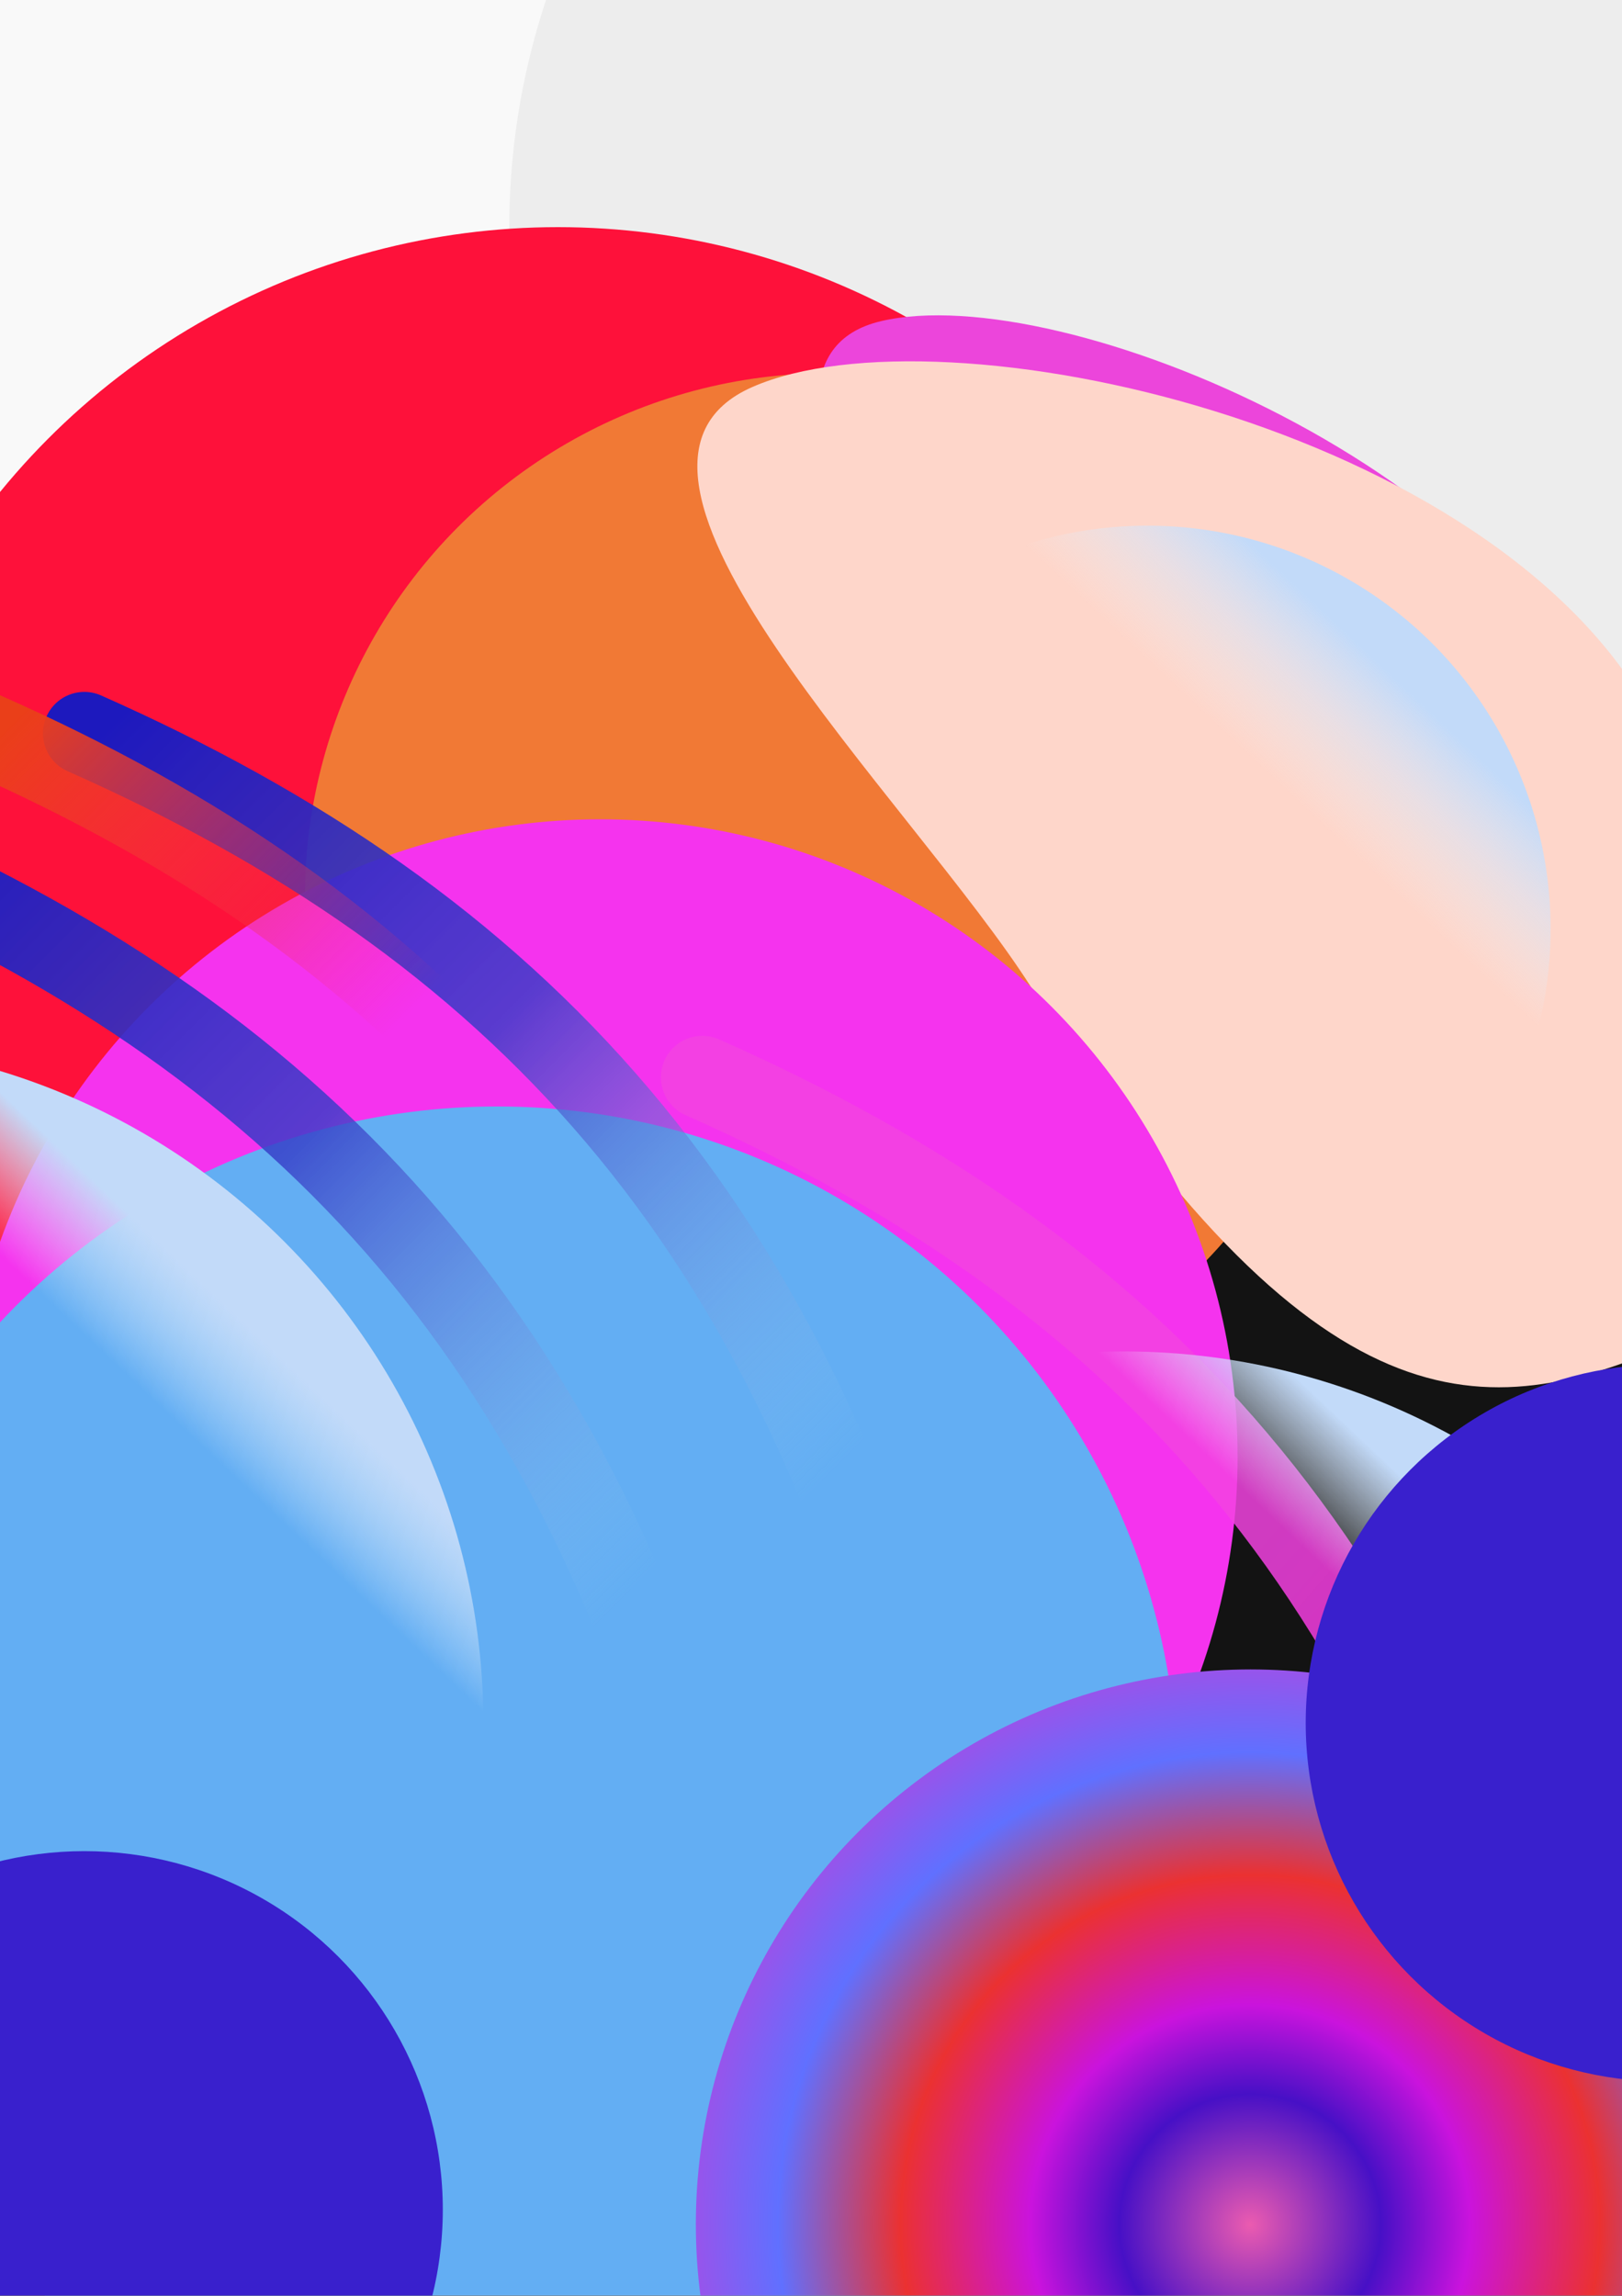 <svg width="1000" height="1415" viewBox="0 0 1000 1415" fill="none" xmlns="http://www.w3.org/2000/svg">
<g clip-path="url(#clip0_1_86)">
<rect width="1000" height="1415" fill="#131313"/>
<g filter="url(#filter0_f_1_86)">
<circle cx="250" cy="140" r="444" fill="#F9F9F9"/>
</g>
<g filter="url(#filter1_f_1_86)">
<circle cx="758" cy="140" r="444" fill="#EDEDED"/>
</g>
<g filter="url(#filter2_f_1_86)">
<circle cx="344" cy="584" r="444" fill="#FE113A"/>
</g>
<g filter="url(#filter3_f_1_86)">
<circle cx="511" cy="553" r="323" fill="#F17935"/>
</g>
<g style="mix-blend-mode:darken" filter="url(#filter4_f_1_86)">
<path d="M997.462 464.656C1049.54 625.038 1058.79 779.206 948.066 805.288C837.345 831.37 745.648 821.2 634.938 550.054C588.729 436.88 432.488 224.019 543.209 197.937C653.93 171.855 941.098 291.07 997.462 464.656Z" fill="#EC45DB"/>
</g>
<g filter="url(#filter5_f_1_86)">
<path d="M1018.65 441.795C1108.21 608.325 1149.28 776.571 1032.34 827.51C915.408 878.449 812.205 885.582 635.778 608.58C562.139 492.961 347.149 289.379 464.083 238.44C581.016 187.501 921.709 261.555 1018.65 441.795Z" fill="#FED6CA"/>
</g>
<g filter="url(#filter6_f_1_86)">
<circle cx="370" cy="898" r="393" fill="#F533EE"/>
</g>
<g filter="url(#filter7_f_1_86)">
<circle cx="306.5" cy="1101.5" r="419.5" fill="#63AEF3"/>
</g>
<g filter="url(#filter8_f_1_86)">
<path d="M-76 529C186.737 645.431 363.531 825.726 448 1176" stroke="url(#paint0_linear_1_86)" stroke-width="51.055" stroke-linecap="round"/>
</g>
<g filter="url(#filter9_f_1_86)">
<path d="M433 664C695.737 780.431 872.531 960.726 957 1311" stroke="url(#paint1_linear_1_86)" stroke-width="51.055" stroke-linecap="round"/>
</g>
<g filter="url(#filter10_f_1_86)">
<path d="M52 452C314.737 568.431 491.531 748.726 576 1099" stroke="url(#paint2_linear_1_86)" stroke-width="51.055" stroke-linecap="round"/>
</g>
<g filter="url(#filter11_f_1_86)">
<path d="M-10 452C252.737 568.431 429.531 748.726 514 1099" stroke="url(#paint3_linear_1_86)" stroke-width="51.055" stroke-linecap="round"/>
</g>
<g style="mix-blend-mode:overlay" filter="url(#filter12_f_1_86)">
<circle cx="-122" cy="1062" r="420" fill="url(#paint4_linear_1_86)"/>
</g>
<g style="mix-blend-mode:overlay" filter="url(#filter13_f_1_86)">
<circle cx="693" cy="1253" r="420" fill="url(#paint5_linear_1_86)"/>
</g>
<g style="mix-blend-mode:overlay" filter="url(#filter14_f_1_86)">
<circle cx="707.48" cy="572.517" r="248.5" transform="rotate(-0.226 707.48 572.517)" fill="url(#paint6_linear_1_86)"/>
</g>
<g filter="url(#filter15_f_1_86)">
<circle cx="771" cy="1371" r="342" fill="url(#paint7_angular_1_86)"/>
</g>
<g filter="url(#filter16_f_1_86)">
<circle cx="52" cy="1362" r="221" fill="#3920CD"/>
</g>
<g filter="url(#filter17_f_1_86)">
<circle cx="1026" cy="1062" r="221" fill="#3920CD"/>
</g>
</g>
<defs>
<filter id="filter0_f_1_86" x="-446.334" y="-556.334" width="1392.67" height="1392.67" filterUnits="userSpaceOnUse" color-interpolation-filters="sRGB">
<feFlood flood-opacity="0" result="BackgroundImageFix"/>
<feBlend mode="normal" in="SourceGraphic" in2="BackgroundImageFix" result="shape"/>
<feGaussianBlur stdDeviation="126.167" result="effect1_foregroundBlur_1_86"/>
</filter>
<filter id="filter1_f_1_86" x="61.666" y="-556.334" width="1392.67" height="1392.67" filterUnits="userSpaceOnUse" color-interpolation-filters="sRGB">
<feFlood flood-opacity="0" result="BackgroundImageFix"/>
<feBlend mode="normal" in="SourceGraphic" in2="BackgroundImageFix" result="shape"/>
<feGaussianBlur stdDeviation="126.167" result="effect1_foregroundBlur_1_86"/>
</filter>
<filter id="filter2_f_1_86" x="-352.334" y="-112.334" width="1392.67" height="1392.67" filterUnits="userSpaceOnUse" color-interpolation-filters="sRGB">
<feFlood flood-opacity="0" result="BackgroundImageFix"/>
<feBlend mode="normal" in="SourceGraphic" in2="BackgroundImageFix" result="shape"/>
<feGaussianBlur stdDeviation="126.167" result="effect1_foregroundBlur_1_86"/>
</filter>
<filter id="filter3_f_1_86" x="4.484" y="46.484" width="1013.03" height="1013.03" filterUnits="userSpaceOnUse" color-interpolation-filters="sRGB">
<feFlood flood-opacity="0" result="BackgroundImageFix"/>
<feBlend mode="normal" in="SourceGraphic" in2="BackgroundImageFix" result="shape"/>
<feGaussianBlur stdDeviation="91.758" result="effect1_foregroundBlur_1_86"/>
</filter>
<filter id="filter4_f_1_86" x="349.793" y="39.82" width="839.503" height="929.567" filterUnits="userSpaceOnUse" color-interpolation-filters="sRGB">
<feFlood flood-opacity="0" result="BackgroundImageFix"/>
<feBlend mode="normal" in="SourceGraphic" in2="BackgroundImageFix" result="shape"/>
<feGaussianBlur stdDeviation="77.268" result="effect1_foregroundBlur_1_86"/>
</filter>
<filter id="filter5_f_1_86" x="256.604" y="49.376" width="1020.99" height="979.054" filterUnits="userSpaceOnUse" color-interpolation-filters="sRGB">
<feFlood flood-opacity="0" result="BackgroundImageFix"/>
<feBlend mode="normal" in="SourceGraphic" in2="BackgroundImageFix" result="shape"/>
<feGaussianBlur stdDeviation="86.666" result="effect1_foregroundBlur_1_86"/>
</filter>
<filter id="filter6_f_1_86" x="-246.182" y="281.818" width="1232.36" height="1232.36" filterUnits="userSpaceOnUse" color-interpolation-filters="sRGB">
<feFlood flood-opacity="0" result="BackgroundImageFix"/>
<feBlend mode="normal" in="SourceGraphic" in2="BackgroundImageFix" result="shape"/>
<feGaussianBlur stdDeviation="111.591" result="effect1_foregroundBlur_1_86"/>
</filter>
<filter id="filter7_f_1_86" x="-351.475" y="443.525" width="1315.95" height="1315.95" filterUnits="userSpaceOnUse" color-interpolation-filters="sRGB">
<feFlood flood-opacity="0" result="BackgroundImageFix"/>
<feBlend mode="normal" in="SourceGraphic" in2="BackgroundImageFix" result="shape"/>
<feGaussianBlur stdDeviation="119.237" result="effect1_foregroundBlur_1_86"/>
</filter>
<filter id="filter8_f_1_86" x="-207.571" y="397.429" width="787.141" height="910.142" filterUnits="userSpaceOnUse" color-interpolation-filters="sRGB">
<feFlood flood-opacity="0" result="BackgroundImageFix"/>
<feBlend mode="normal" in="SourceGraphic" in2="BackgroundImageFix" result="shape"/>
<feGaussianBlur stdDeviation="53.019" result="effect1_foregroundBlur_1_86"/>
</filter>
<filter id="filter9_f_1_86" x="301.429" y="532.429" width="787.141" height="910.142" filterUnits="userSpaceOnUse" color-interpolation-filters="sRGB">
<feFlood flood-opacity="0" result="BackgroundImageFix"/>
<feBlend mode="normal" in="SourceGraphic" in2="BackgroundImageFix" result="shape"/>
<feGaussianBlur stdDeviation="53.019" result="effect1_foregroundBlur_1_86"/>
</filter>
<filter id="filter10_f_1_86" x="-79.571" y="320.428" width="787.141" height="910.142" filterUnits="userSpaceOnUse" color-interpolation-filters="sRGB">
<feFlood flood-opacity="0" result="BackgroundImageFix"/>
<feBlend mode="normal" in="SourceGraphic" in2="BackgroundImageFix" result="shape"/>
<feGaussianBlur stdDeviation="53.019" result="effect1_foregroundBlur_1_86"/>
</filter>
<filter id="filter11_f_1_86" x="-141.571" y="320.428" width="787.141" height="910.142" filterUnits="userSpaceOnUse" color-interpolation-filters="sRGB">
<feFlood flood-opacity="0" result="BackgroundImageFix"/>
<feBlend mode="normal" in="SourceGraphic" in2="BackgroundImageFix" result="shape"/>
<feGaussianBlur stdDeviation="53.019" result="effect1_foregroundBlur_1_86"/>
</filter>
<filter id="filter12_f_1_86" x="-627.317" y="556.683" width="1010.63" height="1010.63" filterUnits="userSpaceOnUse" color-interpolation-filters="sRGB">
<feFlood flood-opacity="0" result="BackgroundImageFix"/>
<feBlend mode="normal" in="SourceGraphic" in2="BackgroundImageFix" result="shape"/>
<feGaussianBlur stdDeviation="42.658" result="effect1_foregroundBlur_1_86"/>
</filter>
<filter id="filter13_f_1_86" x="187.683" y="747.683" width="1010.63" height="1010.63" filterUnits="userSpaceOnUse" color-interpolation-filters="sRGB">
<feFlood flood-opacity="0" result="BackgroundImageFix"/>
<feBlend mode="normal" in="SourceGraphic" in2="BackgroundImageFix" result="shape"/>
<feGaussianBlur stdDeviation="42.658" result="effect1_foregroundBlur_1_86"/>
</filter>
<filter id="filter14_f_1_86" x="408.508" y="273.544" width="597.946" height="597.946" filterUnits="userSpaceOnUse" color-interpolation-filters="sRGB">
<feFlood flood-opacity="0" result="BackgroundImageFix"/>
<feBlend mode="normal" in="SourceGraphic" in2="BackgroundImageFix" result="shape"/>
<feGaussianBlur stdDeviation="25.236" result="effect1_foregroundBlur_1_86"/>
</filter>
<filter id="filter15_f_1_86" x="176.666" y="776.666" width="1188.67" height="1188.67" filterUnits="userSpaceOnUse" color-interpolation-filters="sRGB">
<feFlood flood-opacity="0" result="BackgroundImageFix"/>
<feBlend mode="normal" in="SourceGraphic" in2="BackgroundImageFix" result="shape"/>
<feGaussianBlur stdDeviation="126.167" result="effect1_foregroundBlur_1_86"/>
</filter>
<filter id="filter16_f_1_86" x="-574.038" y="735.962" width="1252.08" height="1252.08" filterUnits="userSpaceOnUse" color-interpolation-filters="sRGB">
<feFlood flood-opacity="0" result="BackgroundImageFix"/>
<feBlend mode="normal" in="SourceGraphic" in2="BackgroundImageFix" result="shape"/>
<feGaussianBlur stdDeviation="202.519" result="effect1_foregroundBlur_1_86"/>
</filter>
<filter id="filter17_f_1_86" x="399.962" y="435.962" width="1252.08" height="1252.08" filterUnits="userSpaceOnUse" color-interpolation-filters="sRGB">
<feFlood flood-opacity="0" result="BackgroundImageFix"/>
<feBlend mode="normal" in="SourceGraphic" in2="BackgroundImageFix" result="shape"/>
<feGaussianBlur stdDeviation="202.519" result="effect1_foregroundBlur_1_86"/>
</filter>
<linearGradient id="paint0_linear_1_86" x1="-67.16" y1="529.491" x2="387.262" y2="982.282" gradientUnits="userSpaceOnUse">
<stop stop-color="#1D19BE"/>
<stop offset="0.47" stop-color="#363DC7" stop-opacity="0.812"/>
<stop offset="1" stop-color="#A5D5EF" stop-opacity="0"/>
</linearGradient>
<linearGradient id="paint1_linear_1_86" x1="441.84" y1="664.491" x2="965.781" y2="1119.85" gradientUnits="userSpaceOnUse">
<stop offset="0.637" stop-color="#F342E2" stop-opacity="0.842"/>
<stop offset="1" stop-color="#DD25C1"/>
</linearGradient>
<linearGradient id="paint2_linear_1_86" x1="60.84" y1="452.491" x2="515.262" y2="905.282" gradientUnits="userSpaceOnUse">
<stop stop-color="#1D19BE"/>
<stop offset="0.47" stop-color="#363DC7" stop-opacity="0.812"/>
<stop offset="1" stop-color="#A5D5EF" stop-opacity="0"/>
</linearGradient>
<linearGradient id="paint3_linear_1_86" x1="-1.16" y1="452.491" x2="453.262" y2="905.282" gradientUnits="userSpaceOnUse">
<stop stop-color="#EA3F19"/>
<stop offset="0.47" stop-color="#FD2D5D" stop-opacity="0"/>
<stop offset="1" stop-color="#C15A53" stop-opacity="0"/>
</linearGradient>
<linearGradient id="paint4_linear_1_86" x1="90.727" y1="725.802" x2="-407.124" y2="1251.92" gradientUnits="userSpaceOnUse">
<stop offset="0.033" stop-color="#C2DAF9"/>
<stop offset="0.134" stop-color="#EDF4FC" stop-opacity="0"/>
</linearGradient>
<linearGradient id="paint5_linear_1_86" x1="905.727" y1="916.802" x2="407.876" y2="1442.92" gradientUnits="userSpaceOnUse">
<stop offset="0.033" stop-color="#C2DAF9"/>
<stop offset="0.134" stop-color="#EDF4FC" stop-opacity="0"/>
</linearGradient>
<linearGradient id="paint6_linear_1_86" x1="833.343" y1="373.599" x2="538.781" y2="684.884" gradientUnits="userSpaceOnUse">
<stop offset="0.033" stop-color="#C2DAF9"/>
<stop offset="0.258" stop-color="#EDF4FC" stop-opacity="0"/>
</linearGradient>
<radialGradient id="paint7_angular_1_86" cx="0" cy="0" r="1" gradientUnits="userSpaceOnUse" gradientTransform="translate(771 1371) rotate(-163.832) scale(386.742)">
<stop stop-color="#EB5BB0"/>
<stop offset="0.208" stop-color="#4710C6"/>
<stop offset="0.35" stop-color="#CA13DD"/>
<stop offset="0.557" stop-color="#EB3131"/>
<stop offset="0.752" stop-color="#6070FF"/>
<stop offset="1" stop-color="#C73CDA"/>
</radialGradient>
<clipPath id="clip0_1_86">
<rect width="1000" height="1415" fill="white"/>
</clipPath>
</defs>
</svg>
